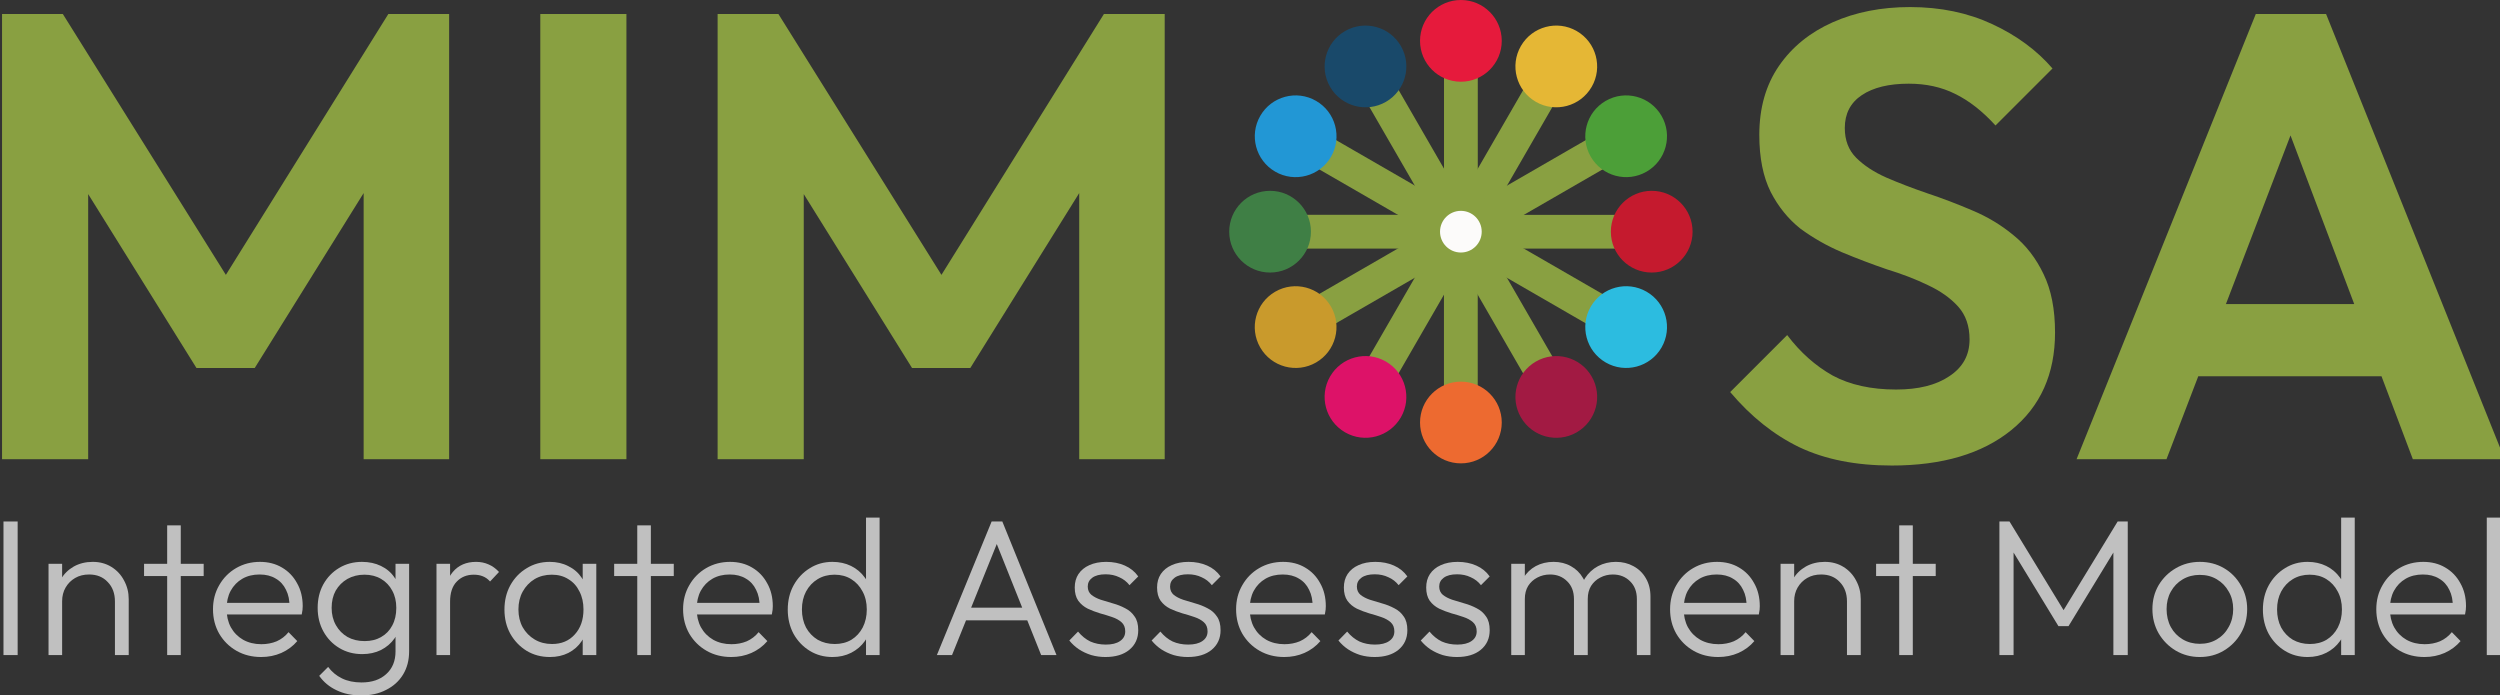 <?xml version="1.0" encoding="UTF-8" standalone="no"?>
<!-- Created with Inkscape (http://www.inkscape.org/) -->

<svg
   width="97.644mm"
   height="27.149mm"
   viewBox="0 0 97.644 27.149"
   version="1.1"
   id="svg14985"
   inkscape:version="1.2 (dc2aedaf03, 2022-05-15)"
   sodipodi:docname="logo.svg"
   xmlns:inkscape="http://www.inkscape.org/namespaces/inkscape"
   xmlns:sodipodi="http://sodipodi.sourceforge.net/DTD/sodipodi-0.dtd"
   xmlns="http://www.w3.org/2000/svg"
   xmlns:svg="http://www.w3.org/2000/svg">
  <rect x="0" y="0" width="97.644" height="27.149" fill="#333333" stroke="none"/>
  <sodipodi:namedview
     id="namedview14987"
     pagecolor="#ffffff"
     bordercolor="#000000"
     borderopacity="0.25"
     inkscape:showpageshadow="2"
     inkscape:pageopacity="0.0"
     inkscape:pagecheckerboard="0"
     inkscape:deskcolor="#d1d1d1"
     inkscape:document-units="mm"
     showgrid="false"
     inkscape:zoom="1.1893044"
     inkscape:cx="198.01491"
     inkscape:cy="31.95145"
     inkscape:window-width="1842"
     inkscape:window-height="1177"
     inkscape:window-x="70"
     inkscape:window-y="-8"
     inkscape:window-maximized="1"
     inkscape:current-layer="layer1" />
  <defs
     id="defs14982">
    <rect
       x="186.664"
       y="510.803"
       width="523.415"
       height="128.226"
       id="rect9106-6-3" />
    <rect
       x="133.5"
       y="454.5"
       width="731"
       height="229"
       id="rect3998-0" />
  </defs>
  <g
     inkscape:label="Layer 1"
     inkscape:groupmode="layer"
     id="layer1"
     transform="translate(-26.818,-40.04)">
    <g
       aria-label="MIMOSA"
       transform="matrix(0.265,0,0,0.265,-24.349,-100.109)"
       id="text9104-26"
       style="font-size:93.333px;white-space:pre;shape-inside:url(#rect9106-6-3);display:inline;fill:#89a041">
      <path
         d="m 193.384,596.543 v -65.613 h 8.96 l 26.6,42.56 h -5.133 l 26.507,-42.56 h 8.96 v 65.613 h -12.6 v -43.867 l 2.427,0.747 -18.48,29.68 h -8.587 l -18.48,-29.68 2.52,-0.747 v 43.867 z"
         style="font-weight:600;font-family:Outfit;-inkscape-font-specification:'Outfit Semi-Bold'"
         id="path19667" />
      <path
         d="m 272.717,596.543 v -65.613 h 12.693 v 65.613 z"
         style="font-weight:600;font-family:Outfit;-inkscape-font-specification:'Outfit Semi-Bold'"
         id="path19669" />
      <path
         d="m 298.851,596.543 v -65.613 h 8.96 l 26.6,42.56 h -5.133 l 26.507,-42.56 h 8.96 v 65.613 h -12.6 v -43.867 l 2.427,0.747 -18.48,29.68 h -8.587 l -18.48,-29.68 2.52,-0.747 v 43.867 z"
         style="font-weight:600;font-family:Outfit;-inkscape-font-specification:'Outfit Semi-Bold'"
         id="path19671" />
      <path
         d="m 408.891,597.57 q -7.187,0 -13.44,-2.613 -6.16,-2.613 -10.827,-7.187 -4.573,-4.667 -7.187,-10.827 -2.613,-6.253 -2.613,-13.347 0,-7.093 2.52,-13.16 2.613,-6.16 7.187,-10.733 4.667,-4.667 10.827,-7.187 6.16,-2.613 13.347,-2.613 7.28,0 13.44,2.613 6.16,2.52 10.733,7.187 4.667,4.573 7.28,10.733 2.613,6.16 2.613,13.253 0,7.093 -2.613,13.253 -2.613,6.16 -7.28,10.827 -4.573,4.573 -10.733,7.187 -6.067,2.613 -13.253,2.613 z m -0.187,-11.853 q 6.347,0 11.013,-2.8 4.667,-2.8 7.28,-7.747 2.707,-4.947 2.707,-11.573 0,-4.853 -1.493,-8.867 -1.493,-4.013 -4.293,-6.907 -2.8,-2.987 -6.627,-4.573 -3.827,-1.587 -8.587,-1.587 -6.16,0 -10.92,2.8 -4.667,2.707 -7.373,7.653 -2.613,4.947 -2.613,11.48 0,4.947 1.493,9.053 1.587,4.107 4.293,7 2.8,2.893 6.627,4.48 3.92,1.587 8.493,1.587 z"
         style="font-weight:600;font-family:Outfit;-inkscape-font-specification:'Outfit Semi-Bold';fill-opacity:0"
         id="path19673" />
      <path
         d="m 471.891,597.477 q -7.933,0 -13.627,-2.707 -5.6,-2.707 -10.173,-8.12 l 8.4,-8.4 q 2.893,3.827 6.72,5.973 3.827,2.053 9.333,2.053 4.947,0 7.84,-1.96 2.987,-1.96 2.987,-5.413 0,-2.987 -1.68,-4.853 -1.68,-1.867 -4.48,-3.173 -2.707,-1.307 -6.067,-2.333 -3.267,-1.12 -6.627,-2.52 -3.267,-1.4 -6.067,-3.453 -2.707,-2.147 -4.387,-5.413 -1.68,-3.36 -1.68,-8.4 0,-5.973 2.893,-10.173 2.893,-4.2 7.933,-6.44 5.04,-2.24 11.387,-2.24 6.72,0 12.133,2.52 5.413,2.52 8.867,6.533 l -8.4,8.4 q -2.893,-3.173 -5.973,-4.667 -2.987,-1.493 -6.813,-1.493 -4.387,0 -6.907,1.68 -2.52,1.68 -2.52,4.853 0,2.707 1.68,4.387 1.68,1.68 4.387,2.893 2.8,1.213 6.067,2.333 3.36,1.12 6.627,2.52 3.36,1.4 6.067,3.64 2.8,2.24 4.48,5.787 1.68,3.453 1.68,8.587 0,9.147 -6.44,14.373 -6.44,5.227 -17.64,5.227 z"
         style="font-weight:600;font-family:Outfit;-inkscape-font-specification:'Outfit Semi-Bold'"
         id="path19675" />
      <path
         d="m 499.144,596.543 26.413,-65.613 h 10.36 l 26.32,65.613 h -13.533 l -20.347,-53.853 h 4.667 l -20.627,53.853 z m 14,-12.227 v -10.64 h 35.28 v 10.64 z"
         style="font-weight:600;font-family:Outfit;-inkscape-font-specification:'Outfit Semi-Bold'"
         id="path19677" />
    </g>
    <g
       id="g13239-87"
       transform="translate(-25.926,-75.265)">
      <g
         id="g12506-9"
         style="stroke:#89a041;stroke-width:1.319;stroke-dasharray:none;stroke-opacity:1">
        <path
           style="opacity:1;fill:none;fill-opacity:0;stroke:#89a041;stroke-width:1.319;stroke-linecap:round;stroke-dasharray:none;stroke-opacity:1"
           d="m 109.803,116.901 v 6.83"
           id="path10994-0"
           inkscape:transform-center-x="-0.0010335283"
           inkscape:transform-center-y="-4.0379964" />
        <path
           style="fill:none;fill-opacity:0;stroke:#89a041;stroke-width:1.319;stroke-linecap:round;stroke-dasharray:none;stroke-opacity:1"
           d="m 113.529,117.901 -3.415,5.915"
           id="path10994-3-86"
           inkscape:transform-center-x="-2.0198935"
           inkscape:transform-center-y="-3.4964914" />
        <path
           style="fill:none;fill-opacity:0;stroke:#89a041;stroke-width:1.319;stroke-linecap:round;stroke-dasharray:none;stroke-opacity:1"
           d="m 116.257,120.629 -5.915,3.415"
           id="path10994-3-5-8"
           inkscape:transform-center-x="-3.4975235"
           inkscape:transform-center-y="-2.0181014" />
        <path
           style="fill:none;fill-opacity:0;stroke:#89a041;stroke-width:1.319;stroke-linecap:round;stroke-dasharray:none;stroke-opacity:1"
           d="m 117.255,124.356 h -6.83"
           id="path10994-3-5-1-5"
           inkscape:transform-center-x="-4.0379935"
           inkscape:transform-center-y="0.0010386" />
        <path
           style="fill:none;fill-opacity:0;stroke:#89a041;stroke-width:1.319;stroke-linecap:round;stroke-dasharray:none;stroke-opacity:1"
           d="m 116.256,128.082 -5.915,-3.415"
           id="path10994-3-5-1-3-68"
           inkscape:transform-center-x="-3.4964835"
           inkscape:transform-center-y="2.0198986" />
        <path
           style="fill:none;fill-opacity:0;stroke:#89a041;stroke-width:1.319;stroke-linecap:round;stroke-dasharray:none;stroke-opacity:1"
           d="m 113.528,130.81 -3.415,-5.915"
           id="path10994-3-5-1-3-5-0"
           inkscape:transform-center-x="-2.0180935"
           inkscape:transform-center-y="3.4975286" />
        <path
           style="fill:none;fill-opacity:0;stroke:#89a041;stroke-width:1.319;stroke-linecap:round;stroke-dasharray:none;stroke-opacity:1"
           d="m 109.801,131.808 v -6.83"
           id="path10994-3-5-1-3-5-8-1"
           inkscape:transform-center-x="0.0010465"
           inkscape:transform-center-y="4.0379986" />
        <path
           style="fill:none;fill-opacity:0;stroke:#89a041;stroke-width:1.319;stroke-linecap:round;stroke-dasharray:none;stroke-opacity:1"
           d="m 106.074,130.809 3.415,-5.915"
           id="path10994-3-5-1-3-5-8-2-32"
           inkscape:transform-center-x="2.0199065"
           inkscape:transform-center-y="3.4964886" />
        <path
           style="fill:none;fill-opacity:0;stroke:#89a041;stroke-width:1.319;stroke-linecap:round;stroke-dasharray:none;stroke-opacity:1"
           d="m 103.347,128.08 5.915,-3.415"
           id="path10994-3-5-1-3-5-8-2-5-3"
           inkscape:transform-center-x="3.4975365"
           inkscape:transform-center-y="2.0180986" />
        <path
           style="fill:none;fill-opacity:0;stroke:#89a041;stroke-width:1.319;stroke-linecap:round;stroke-dasharray:none;stroke-opacity:1"
           d="m 102.349,124.354 h 6.83"
           id="path10994-3-5-1-3-5-8-2-5-1-9"
           inkscape:transform-center-x="4.0380065"
           inkscape:transform-center-y="-0.0010414" />
        <path
           style="fill:none;fill-opacity:0;stroke:#89a041;stroke-width:1.319;stroke-linecap:round;stroke-dasharray:none;stroke-opacity:1"
           d="m 103.348,120.627 5.915,3.415"
           id="path10994-3-5-1-3-5-8-2-5-1-6-9"
           inkscape:transform-center-x="3.4964965"
           inkscape:transform-center-y="-2.0199014" />
        <path
           style="fill:none;fill-opacity:0;stroke:#89a041;stroke-width:1.319;stroke-linecap:round;stroke-dasharray:none;stroke-opacity:1"
           d="m 106.076,117.899 3.415,5.915"
           id="path10994-3-5-1-3-5-8-2-5-1-6-4-0"
           inkscape:transform-center-x="2.0181065"
           inkscape:transform-center-y="-3.4975314" />
      </g>
      <g
         id="g12589-6">
        <circle
           style="opacity:1;fill:#e61a3c;fill-opacity:1;stroke-width:0.256"
           id="path3414-45"
           cx="109.803"
           cy="116.901"
           r="1.596"
           inkscape:transform-center-y="-7.4527107" />
        <circle
           style="fill:#e5b735;fill-opacity:1;stroke-width:0.256"
           id="path3414-4-9"
           cx="157.269"
           cy="45.34"
           r="1.596"
           inkscape:transform-center-y="-6.4542338"
           transform="rotate(30)"
           inkscape:transform-center-x="-3.72636" />
        <circle
           style="fill:#4c9f38;fill-opacity:1;stroke-width:0.256"
           id="path3414-4-7-3"
           cx="162.595"
           cy="-40.368"
           r="1.596"
           inkscape:transform-center-y="-3.7263454"
           transform="rotate(60)"
           inkscape:transform-center-x="-6.4542401" />
        <circle
           style="fill:#c51a2e;fill-opacity:1;stroke-width:0.256"
           id="path3414-4-7-2-96"
           cx="124.354"
           cy="-117.256"
           r="1.596"
           inkscape:transform-center-y="1.7603097e-05"
           transform="rotate(90)"
           inkscape:transform-center-x="-7.4527054" />
        <circle
           style="fill:#2cbce0;fill-opacity:1;stroke-width:0.256"
           id="path3414-4-7-2-0-0"
           cx="52.792"
           cy="-164.722"
           r="1.596"
           inkscape:transform-center-y="3.7263671"
           transform="rotate(120)"
           inkscape:transform-center-x="-6.4542214" />
        <circle
           style="fill:#a21a43;fill-opacity:1;stroke-width:0.256"
           id="path3414-4-7-2-0-6-07"
           cx="-32.915"
           cy="-170.048"
           r="1.596"
           inkscape:transform-center-y="6.4542443"
           transform="rotate(150)"
           inkscape:transform-center-x="-3.7263369" />
        <circle
           style="fill:#ed6a30;fill-opacity:1;stroke-width:0.256"
           id="path3414-4-7-2-0-6-4-77"
           cx="-109.803"
           cy="-131.807"
           r="1.596"
           inkscape:transform-center-y="7.4527153"
           transform="scale(-1)"
           inkscape:transform-center-x="2.2888227e-05" />
        <circle
           style="fill:#dd1268;fill-opacity:1;stroke-width:0.256"
           id="path3414-4-7-2-0-6-4-9-033"
           cx="-157.269"
           cy="-60.245"
           r="1.596"
           inkscape:transform-center-y="6.4542285"
           transform="rotate(-150)"
           inkscape:transform-center-x="3.7263795" />
        <circle
           style="fill:#c99a2c;fill-opacity:1;stroke-width:0.256"
           id="path3414-4-7-2-0-6-4-9-0-89"
           cx="-162.595"
           cy="25.462"
           r="1.596"
           inkscape:transform-center-y="3.7263402"
           transform="rotate(-120)"
           inkscape:transform-center-x="6.4542512" />
        <circle
           style="fill:#3f7f45;fill-opacity:1;stroke-width:0.256"
           id="path3414-4-7-2-0-6-4-9-0-8-3"
           cx="-124.354"
           cy="102.35"
           r="1.596"
           inkscape:transform-center-y="-1.2944504e-05"
           transform="rotate(-90)"
           inkscape:transform-center-x="7.452713" />
        <circle
           style="fill:#2297d5;fill-opacity:1;stroke-width:0.256"
           id="path3414-4-7-2-0-6-4-9-0-8-9-9"
           cx="-52.792"
           cy="149.817"
           r="1.596"
           inkscape:transform-center-y="-3.7263647"
           transform="rotate(-60)"
           inkscape:transform-center-x="6.4542277" />
        <circle
           style="fill:#19496a;fill-opacity:1;stroke-width:0.256"
           id="path3414-4-7-2-0-6-4-9-0-8-9-3-61"
           cx="32.915"
           cy="155.143"
           r="1.596"
           inkscape:transform-center-y="-6.4542353"
           transform="rotate(-30)"
           inkscape:transform-center-x="3.726342" />
      </g>
      <circle
         style="opacity:1;fill:#fcfbfa;fill-opacity:1;stroke:none;stroke-width:1.065;stroke-linecap:round;stroke-dasharray:none;stroke-opacity:1"
         id="path12749-4"
         cx="109.802"
         cy="124.354"
         r="0.814" />
    </g>
    <g
       aria-label="Integrated Assessment Model"
       transform="matrix(0.237,0,0,0.237,-5.353,-49.058)"
       id="text3996-5"
       style="font-weight:600;font-size:32px;font-family:'Proxima Nova';-inkscape-font-specification:'Proxima Nova Semi-Bold';white-space:pre;shape-inside:url(#rect3998-0);display:inline;fill:#c0c0c0;stroke-width:3.269;stroke-linecap:round">
      <path
         d="m 136.316,483.897 v -22.016 h 2.336 v 22.016 z"
         style="font-weight:300;font-family:Outfit;-inkscape-font-specification:'Outfit Light'"
         id="path19776" />
      <path
         d="m 154.684,483.897 v -8.832 q 0,-1.984 -1.184,-3.2 -1.152,-1.248 -3.072,-1.248 -1.312,0 -2.304,0.576 -0.992,0.576 -1.568,1.568 -0.576,0.992 -0.576,2.272 l -1.024,-0.576 q 0,-1.696 0.8,-3.04 0.8,-1.344 2.144,-2.112 1.376,-0.768 3.136,-0.768 1.728,0 3.072,0.832 1.344,0.832 2.08,2.24 0.768,1.408 0.768,3.072 v 9.216 z m -10.944,0 v -15.04 h 2.24 v 15.04 z"
         style="font-weight:300;font-family:Outfit;-inkscape-font-specification:'Outfit Light'"
         id="path19778" />
      <path
         d="m 163.292,483.897 v -21.376 h 2.24 v 21.376 z m -3.808,-13.024 v -2.016 h 9.824 v 2.016 z"
         style="font-weight:300;font-family:Outfit;-inkscape-font-specification:'Outfit Light'"
         id="path19780" />
      <path
         d="m 178.78,484.217 q -2.272,0 -4.064,-1.024 -1.792,-1.024 -2.848,-2.816 -1.024,-1.792 -1.024,-4.032 0,-2.208 1.024,-3.968 1.024,-1.792 2.784,-2.816 1.76,-1.024 3.936,-1.024 2.048,0 3.616,0.928 1.6,0.928 2.496,2.592 0.928,1.632 0.928,3.776 0,0.256 -0.032,0.608 -0.032,0.32 -0.128,0.768 h -13.024 v -1.92 h 11.808 l -0.8,0.704 q 0.032,-1.664 -0.576,-2.848 -0.576,-1.216 -1.696,-1.856 -1.088,-0.672 -2.656,-0.672 -1.632,0 -2.848,0.704 -1.216,0.704 -1.92,1.984 -0.672,1.248 -0.672,2.976 0,1.728 0.704,3.04 0.736,1.312 2.016,2.048 1.312,0.736 3.008,0.736 1.376,0 2.528,-0.48 1.152,-0.512 1.952,-1.504 l 1.44,1.472 q -1.056,1.248 -2.624,1.952 -1.536,0.672 -3.328,0.672 z"
         style="font-weight:300;font-family:Outfit;-inkscape-font-specification:'Outfit Light'"
         id="path19782" />
      <path
         d="m 195.26,490.553 q -2.272,0 -4.064,-0.864 -1.76,-0.832 -2.848,-2.368 l 1.472,-1.472 q 0.896,1.216 2.272,1.888 1.376,0.672 3.232,0.672 2.56,0 4.064,-1.376 1.536,-1.376 1.536,-3.744 v -3.744 l 0.448,-3.424 -0.448,-3.392 v -3.872 h 2.24 v 14.432 q 0,2.176 -0.992,3.808 -0.992,1.632 -2.784,2.528 -1.76,0.928 -4.128,0.928 z m 0.16,-6.816 q -2.08,0 -3.744,-0.992 -1.664,-0.992 -2.624,-2.72 -0.96,-1.728 -0.96,-3.904 0,-2.176 0.928,-3.872 0.96,-1.728 2.624,-2.72 1.664,-0.992 3.744,-0.992 1.76,0 3.136,0.672 1.408,0.672 2.24,1.92 0.864,1.216 1.056,2.88 v 4.256 q -0.192,1.632 -1.056,2.88 -0.864,1.216 -2.24,1.92 -1.376,0.672 -3.104,0.672 z m 0.416,-2.144 q 1.568,0 2.72,-0.672 1.184,-0.672 1.824,-1.888 0.672,-1.248 0.672,-2.912 0,-1.632 -0.672,-2.848 -0.64,-1.216 -1.824,-1.92 -1.184,-0.704 -2.752,-0.704 -1.568,0 -2.816,0.704 -1.216,0.704 -1.92,1.92 -0.672,1.216 -0.672,2.848 0,1.6 0.704,2.848 0.704,1.248 1.92,1.952 1.216,0.672 2.816,0.672 z"
         style="font-weight:300;font-family:Outfit;-inkscape-font-specification:'Outfit Light'"
         id="path19784" />
      <path
         d="m 207.676,483.897 v -15.04 h 2.24 v 15.04 z m 2.24,-8.768 -0.928,-0.416 q 0,-2.848 1.376,-4.512 1.408,-1.664 3.84,-1.664 1.12,0 2.048,0.416 0.928,0.384 1.728,1.248 l -1.472,1.568 q -0.544,-0.608 -1.216,-0.864 -0.64,-0.256 -1.472,-0.256 -1.728,0 -2.816,1.152 -1.088,1.12 -1.088,3.328 z"
         style="font-weight:300;font-family:Outfit;-inkscape-font-specification:'Outfit Light'"
         id="path19786" />
      <path
         d="m 226.364,484.217 q -2.144,0 -3.84,-1.024 -1.696,-1.056 -2.688,-2.816 -0.96,-1.76 -0.96,-3.968 0,-2.24 0.96,-4 0.992,-1.792 2.688,-2.816 1.696,-1.056 3.808,-1.056 1.728,0 3.072,0.704 1.376,0.672 2.208,1.92 0.864,1.216 1.056,2.848 v 4.704 q -0.192,1.632 -1.056,2.88 -0.832,1.248 -2.208,1.952 -1.344,0.672 -3.04,0.672 z m 0.352,-2.144 q 2.336,0 3.744,-1.568 1.44,-1.568 1.44,-4.128 0,-1.696 -0.672,-2.976 -0.64,-1.312 -1.824,-2.016 -1.152,-0.736 -2.72,-0.736 -1.6,0 -2.848,0.736 -1.216,0.736 -1.952,2.048 -0.704,1.28 -0.704,2.944 0,1.664 0.704,2.944 0.736,1.28 1.984,2.016 1.248,0.736 2.848,0.736 z m 5.056,1.824 v -4.032 l 0.448,-3.712 -0.448,-3.616 v -3.68 h 2.24 v 15.04 z"
         style="font-weight:300;font-family:Outfit;-inkscape-font-specification:'Outfit Light'"
         id="path19788" />
      <path
         d="m 240.764,483.897 v -21.376 h 2.24 v 21.376 z m -3.808,-13.024 v -2.016 h 9.824 v 2.016 z"
         style="font-weight:300;font-family:Outfit;-inkscape-font-specification:'Outfit Light'"
         id="path19790" />
      <path
         d="m 256.252,484.217 q -2.272,0 -4.064,-1.024 -1.792,-1.024 -2.848,-2.816 -1.024,-1.792 -1.024,-4.032 0,-2.208 1.024,-3.968 1.024,-1.792 2.784,-2.816 1.76,-1.024 3.936,-1.024 2.048,0 3.616,0.928 1.6,0.928 2.496,2.592 0.928,1.632 0.928,3.776 0,0.256 -0.032,0.608 -0.032,0.32 -0.128,0.768 h -13.024 v -1.92 h 11.808 l -0.8,0.704 q 0.032,-1.664 -0.576,-2.848 -0.576,-1.216 -1.696,-1.856 -1.088,-0.672 -2.656,-0.672 -1.632,0 -2.848,0.704 -1.216,0.704 -1.92,1.984 -0.672,1.248 -0.672,2.976 0,1.728 0.704,3.04 0.736,1.312 2.016,2.048 1.312,0.736 3.008,0.736 1.376,0 2.528,-0.48 1.152,-0.512 1.952,-1.504 l 1.44,1.472 q -1.056,1.248 -2.624,1.952 -1.536,0.672 -3.328,0.672 z"
         style="font-weight:300;font-family:Outfit;-inkscape-font-specification:'Outfit Light'"
         id="path19792" />
      <path
         d="m 272.924,484.217 q -2.08,0 -3.744,-1.024 -1.664,-1.024 -2.656,-2.784 -0.96,-1.792 -0.96,-4 0,-2.24 0.96,-4 0.992,-1.792 2.656,-2.816 1.664,-1.056 3.744,-1.056 1.696,0 3.072,0.672 1.376,0.672 2.272,1.92 0.928,1.216 1.088,2.88 v 4.704 q -0.192,1.632 -1.088,2.88 -0.864,1.216 -2.24,1.92 -1.376,0.704 -3.104,0.704 z m 0.384,-2.144 q 1.568,0 2.752,-0.704 1.184,-0.736 1.856,-2.016 0.672,-1.312 0.672,-2.976 0,-1.696 -0.704,-2.976 -0.672,-1.28 -1.856,-2.016 -1.184,-0.736 -2.752,-0.736 -1.568,0 -2.784,0.736 -1.216,0.736 -1.92,2.048 -0.672,1.28 -0.672,2.944 0,1.664 0.672,2.976 0.704,1.28 1.92,2.016 1.248,0.704 2.816,0.704 z m 7.392,1.824 h -2.24 v -4.032 l 0.448,-3.712 -0.448,-3.616 v -11.296 h 2.24 z"
         style="font-weight:300;font-family:Outfit;-inkscape-font-specification:'Outfit Light'"
         id="path19794" />
      <path
         d="m 290.14,483.897 9.024,-22.016 h 1.76 l 8.928,22.016 h -2.528 l -7.776,-19.456 h 0.928 l -7.84,19.456 z m 4.128,-5.728 v -2.08 h 11.52 v 2.08 z"
         style="font-weight:300;font-family:Outfit;-inkscape-font-specification:'Outfit Light'"
         id="path19796" />
      <path
         d="m 317.916,484.217 q -1.216,0 -2.336,-0.32 -1.12,-0.352 -2.048,-0.96 -0.896,-0.608 -1.568,-1.44 l 1.44,-1.472 q 0.896,1.088 2.016,1.632 1.152,0.512 2.56,0.512 1.504,0 2.336,-0.576 0.864,-0.576 0.864,-1.6 0,-0.96 -0.608,-1.504 -0.608,-0.544 -1.568,-0.864 -0.928,-0.32 -1.984,-0.608 -1.056,-0.32 -2.016,-0.768 -0.96,-0.48 -1.568,-1.312 -0.576,-0.832 -0.576,-2.176 0,-1.28 0.608,-2.208 0.64,-0.96 1.792,-1.472 1.184,-0.544 2.784,-0.544 1.696,0 3.072,0.608 1.376,0.608 2.208,1.792 l -1.44,1.44 q -0.672,-0.864 -1.696,-1.312 -0.992,-0.48 -2.24,-0.48 -1.44,0 -2.208,0.576 -0.736,0.544 -0.736,1.44 0,0.864 0.608,1.376 0.608,0.48 1.536,0.8 0.96,0.288 2.016,0.608 1.056,0.288 2.016,0.8 0.96,0.48 1.536,1.344 0.608,0.832 0.608,2.272 0,2.016 -1.472,3.232 -1.44,1.184 -3.936,1.184 z"
         style="font-weight:300;font-family:Outfit;-inkscape-font-specification:'Outfit Light'"
         id="path19798" />
      <path
         d="m 331.484,484.217 q -1.216,0 -2.336,-0.32 -1.12,-0.352 -2.048,-0.96 -0.896,-0.608 -1.568,-1.44 l 1.44,-1.472 q 0.896,1.088 2.016,1.632 1.152,0.512 2.56,0.512 1.504,0 2.336,-0.576 0.864,-0.576 0.864,-1.6 0,-0.96 -0.608,-1.504 -0.608,-0.544 -1.568,-0.864 -0.928,-0.32 -1.984,-0.608 -1.056,-0.32 -2.016,-0.768 -0.96,-0.48 -1.568,-1.312 -0.576,-0.832 -0.576,-2.176 0,-1.28 0.608,-2.208 0.64,-0.96 1.792,-1.472 1.184,-0.544 2.784,-0.544 1.696,0 3.072,0.608 1.376,0.608 2.208,1.792 l -1.44,1.44 q -0.672,-0.864 -1.696,-1.312 -0.992,-0.48 -2.24,-0.48 -1.44,0 -2.208,0.576 -0.736,0.544 -0.736,1.44 0,0.864 0.608,1.376 0.608,0.48 1.536,0.8 0.96,0.288 2.016,0.608 1.056,0.288 2.016,0.8 0.96,0.48 1.536,1.344 0.608,0.832 0.608,2.272 0,2.016 -1.472,3.232 -1.44,1.184 -3.936,1.184 z"
         style="font-weight:300;font-family:Outfit;-inkscape-font-specification:'Outfit Light'"
         id="path19800" />
      <path
         d="m 347.388,484.217 q -2.272,0 -4.064,-1.024 -1.792,-1.024 -2.848,-2.816 -1.024,-1.792 -1.024,-4.032 0,-2.208 1.024,-3.968 1.024,-1.792 2.784,-2.816 1.76,-1.024 3.936,-1.024 2.048,0 3.616,0.928 1.6,0.928 2.496,2.592 0.928,1.632 0.928,3.776 0,0.256 -0.032,0.608 -0.032,0.32 -0.128,0.768 h -13.024 v -1.92 h 11.808 l -0.8,0.704 q 0.032,-1.664 -0.576,-2.848 -0.576,-1.216 -1.696,-1.856 -1.088,-0.672 -2.656,-0.672 -1.632,0 -2.848,0.704 -1.216,0.704 -1.92,1.984 -0.672,1.248 -0.672,2.976 0,1.728 0.704,3.04 0.736,1.312 2.016,2.048 1.312,0.736 3.008,0.736 1.376,0 2.528,-0.48 1.152,-0.512 1.952,-1.504 l 1.44,1.472 q -1.056,1.248 -2.624,1.952 -1.536,0.672 -3.328,0.672 z"
         style="font-weight:300;font-family:Outfit;-inkscape-font-specification:'Outfit Light'"
         id="path19802" />
      <path
         d="m 362.268,484.217 q -1.216,0 -2.336,-0.32 -1.12,-0.352 -2.048,-0.96 -0.896,-0.608 -1.568,-1.44 l 1.44,-1.472 q 0.896,1.088 2.016,1.632 1.152,0.512 2.56,0.512 1.504,0 2.336,-0.576 0.864,-0.576 0.864,-1.6 0,-0.96 -0.608,-1.504 -0.608,-0.544 -1.568,-0.864 -0.928,-0.32 -1.984,-0.608 -1.056,-0.32 -2.016,-0.768 -0.96,-0.48 -1.568,-1.312 -0.576,-0.832 -0.576,-2.176 0,-1.28 0.608,-2.208 0.64,-0.96 1.792,-1.472 1.184,-0.544 2.784,-0.544 1.696,0 3.072,0.608 1.376,0.608 2.208,1.792 l -1.44,1.44 q -0.672,-0.864 -1.696,-1.312 -0.992,-0.48 -2.24,-0.48 -1.44,0 -2.208,0.576 -0.736,0.544 -0.736,1.44 0,0.864 0.608,1.376 0.608,0.48 1.536,0.8 0.96,0.288 2.016,0.608 1.056,0.288 2.016,0.8 0.96,0.48 1.536,1.344 0.608,0.832 0.608,2.272 0,2.016 -1.472,3.232 -1.44,1.184 -3.936,1.184 z"
         style="font-weight:300;font-family:Outfit;-inkscape-font-specification:'Outfit Light'"
         id="path19804" />
      <path
         d="m 375.836,484.217 q -1.216,0 -2.336,-0.32 -1.12,-0.352 -2.048,-0.96 -0.896,-0.608 -1.568,-1.44 l 1.44,-1.472 q 0.896,1.088 2.016,1.632 1.152,0.512 2.56,0.512 1.504,0 2.336,-0.576 0.864,-0.576 0.864,-1.6 0,-0.96 -0.608,-1.504 -0.608,-0.544 -1.568,-0.864 -0.928,-0.32 -1.984,-0.608 -1.056,-0.32 -2.016,-0.768 -0.96,-0.48 -1.568,-1.312 -0.576,-0.832 -0.576,-2.176 0,-1.28 0.608,-2.208 0.64,-0.96 1.792,-1.472 1.184,-0.544 2.784,-0.544 1.696,0 3.072,0.608 1.376,0.608 2.208,1.792 l -1.44,1.44 q -0.672,-0.864 -1.696,-1.312 -0.992,-0.48 -2.24,-0.48 -1.44,0 -2.208,0.576 -0.736,0.544 -0.736,1.44 0,0.864 0.608,1.376 0.608,0.48 1.536,0.8 0.96,0.288 2.016,0.608 1.056,0.288 2.016,0.8 0.96,0.48 1.536,1.344 0.608,0.832 0.608,2.272 0,2.016 -1.472,3.232 -1.44,1.184 -3.936,1.184 z"
         style="font-weight:300;font-family:Outfit;-inkscape-font-specification:'Outfit Light'"
         id="path19806" />
      <path
         d="m 384.796,483.897 v -15.04 h 2.24 v 15.04 z m 10.336,0 v -9.216 q 0,-1.856 -1.12,-2.944 -1.12,-1.12 -2.816,-1.12 -1.152,0 -2.112,0.512 -0.928,0.48 -1.504,1.376 -0.544,0.896 -0.544,2.144 l -1.024,-0.416 q 0,-1.728 0.768,-3.008 0.768,-1.28 2.048,-1.984 1.312,-0.704 2.944,-0.704 1.6,0 2.848,0.704 1.28,0.704 2.016,1.984 0.768,1.28 0.768,3.04 v 9.632 z m 10.368,0 v -9.216 q 0,-1.856 -1.12,-2.944 -1.12,-1.12 -2.848,-1.12 -1.12,0 -2.08,0.512 -0.928,0.48 -1.504,1.376 -0.544,0.896 -0.544,2.144 l -1.344,-0.416 q 0.096,-1.728 0.896,-3.008 0.832,-1.28 2.144,-1.984 1.344,-0.704 2.944,-0.704 1.6,0 2.88,0.704 1.312,0.704 2.048,1.984 0.768,1.28 0.768,3.04 v 9.632 z"
         style="font-weight:300;font-family:Outfit;-inkscape-font-specification:'Outfit Light'"
         id="path19808" />
      <path
         d="m 418.908,484.217 q -2.272,0 -4.064,-1.024 -1.792,-1.024 -2.848,-2.816 -1.024,-1.792 -1.024,-4.032 0,-2.208 1.024,-3.968 1.024,-1.792 2.784,-2.816 1.76,-1.024 3.936,-1.024 2.048,0 3.616,0.928 1.6,0.928 2.496,2.592 0.928,1.632 0.928,3.776 0,0.256 -0.032,0.608 -0.032,0.32 -0.128,0.768 h -13.024 v -1.92 h 11.808 l -0.8,0.704 q 0.032,-1.664 -0.576,-2.848 -0.576,-1.216 -1.696,-1.856 -1.088,-0.672 -2.656,-0.672 -1.632,0 -2.848,0.704 -1.216,0.704 -1.92,1.984 -0.672,1.248 -0.672,2.976 0,1.728 0.704,3.04 0.736,1.312 2.016,2.048 1.312,0.736 3.008,0.736 1.376,0 2.528,-0.48 1.152,-0.512 1.952,-1.504 l 1.44,1.472 q -1.056,1.248 -2.624,1.952 -1.536,0.672 -3.328,0.672 z"
         style="font-weight:300;font-family:Outfit;-inkscape-font-specification:'Outfit Light'"
         id="path19810" />
      <path
         d="m 440.124,483.897 v -8.832 q 0,-1.984 -1.184,-3.2 -1.152,-1.248 -3.072,-1.248 -1.312,0 -2.304,0.576 -0.992,0.576 -1.568,1.568 -0.576,0.992 -0.576,2.272 l -1.024,-0.576 q 0,-1.696 0.8,-3.04 0.8,-1.344 2.144,-2.112 1.376,-0.768 3.136,-0.768 1.728,0 3.072,0.832 1.344,0.832 2.08,2.24 0.768,1.408 0.768,3.072 v 9.216 z m -10.944,0 v -15.04 h 2.24 v 15.04 z"
         style="font-weight:300;font-family:Outfit;-inkscape-font-specification:'Outfit Light'"
         id="path19812" />
      <path
         d="m 448.732,483.897 v -21.376 h 2.24 v 21.376 z m -3.808,-13.024 v -2.016 h 9.824 v 2.016 z"
         style="font-weight:300;font-family:Outfit;-inkscape-font-specification:'Outfit Light'"
         id="path19814" />
      <path
         d="m 465.244,483.897 v -22.016 h 1.664 l 9.504,15.584 h -1.184 l 9.504,-15.584 h 1.664 v 22.016 h -2.368 v -17.92 l 0.544,0.128 -7.936,13.024 h -1.664 l -7.936,-13.024 0.544,-0.128 v 17.92 z"
         style="font-weight:300;font-family:Outfit;-inkscape-font-specification:'Outfit Light'"
         id="path19816" />
      <path
         d="m 498.268,484.217 q -2.176,0 -3.968,-1.056 -1.76,-1.056 -2.816,-2.848 -1.024,-1.792 -1.024,-4 0,-2.176 1.024,-3.936 1.056,-1.76 2.816,-2.784 1.792,-1.056 3.968,-1.056 2.208,0 3.968,1.024 1.76,1.024 2.784,2.816 1.056,1.76 1.056,3.936 0,2.24 -1.056,4.032 -1.024,1.76 -2.784,2.816 -1.76,1.056 -3.968,1.056 z m 0,-2.176 q 1.6,0 2.816,-0.736 1.248,-0.736 1.952,-2.048 0.736,-1.312 0.736,-2.944 0,-1.632 -0.736,-2.88 -0.704,-1.28 -1.952,-2.016 -1.216,-0.736 -2.816,-0.736 -1.568,0 -2.816,0.736 -1.248,0.736 -1.952,2.016 -0.704,1.248 -0.704,2.88 0,1.664 0.704,2.976 0.704,1.28 1.952,2.016 1.248,0.736 2.816,0.736 z"
         style="font-weight:300;font-family:Outfit;-inkscape-font-specification:'Outfit Light'"
         id="path19818" />
      <path
         d="m 516.028,484.217 q -2.08,0 -3.744,-1.024 -1.664,-1.024 -2.656,-2.784 -0.96,-1.792 -0.96,-4 0,-2.24 0.96,-4 0.992,-1.792 2.656,-2.816 1.664,-1.056 3.744,-1.056 1.696,0 3.072,0.672 1.376,0.672 2.272,1.92 0.928,1.216 1.088,2.88 v 4.704 q -0.192,1.632 -1.088,2.88 -0.864,1.216 -2.24,1.92 -1.376,0.704 -3.104,0.704 z m 0.384,-2.144 q 1.568,0 2.752,-0.704 1.184,-0.736 1.856,-2.016 0.672,-1.312 0.672,-2.976 0,-1.696 -0.704,-2.976 -0.672,-1.28 -1.856,-2.016 -1.184,-0.736 -2.752,-0.736 -1.568,0 -2.784,0.736 -1.216,0.736 -1.92,2.048 -0.672,1.28 -0.672,2.944 0,1.664 0.672,2.976 0.704,1.28 1.92,2.016 1.248,0.704 2.816,0.704 z m 7.392,1.824 h -2.24 v -4.032 l 0.448,-3.712 -0.448,-3.616 v -11.296 h 2.24 z"
         style="font-weight:300;font-family:Outfit;-inkscape-font-specification:'Outfit Light'"
         id="path19820" />
      <path
         d="m 535.292,484.217 q -2.272,0 -4.064,-1.024 -1.792,-1.024 -2.848,-2.816 -1.024,-1.792 -1.024,-4.032 0,-2.208 1.024,-3.968 1.024,-1.792 2.784,-2.816 1.76,-1.024 3.936,-1.024 2.048,0 3.616,0.928 1.6,0.928 2.496,2.592 0.928,1.632 0.928,3.776 0,0.256 -0.032,0.608 -0.032,0.32 -0.128,0.768 h -13.024 v -1.92 h 11.808 l -0.8,0.704 q 0.032,-1.664 -0.576,-2.848 -0.576,-1.216 -1.696,-1.856 -1.088,-0.672 -2.656,-0.672 -1.632,0 -2.848,0.704 -1.216,0.704 -1.92,1.984 -0.672,1.248 -0.672,2.976 0,1.728 0.704,3.04 0.736,1.312 2.016,2.048 1.312,0.736 3.008,0.736 1.376,0 2.528,-0.48 1.152,-0.512 1.952,-1.504 l 1.44,1.472 q -1.056,1.248 -2.624,1.952 -1.536,0.672 -3.328,0.672 z"
         style="font-weight:300;font-family:Outfit;-inkscape-font-specification:'Outfit Light'"
         id="path19822" />
      <path
         d="m 545.564,483.897 v -22.656 h 2.24 v 22.656 z"
         style="font-weight:300;font-family:Outfit;-inkscape-font-specification:'Outfit Light'"
         id="path19824" />
    </g>
  </g>
</svg>
